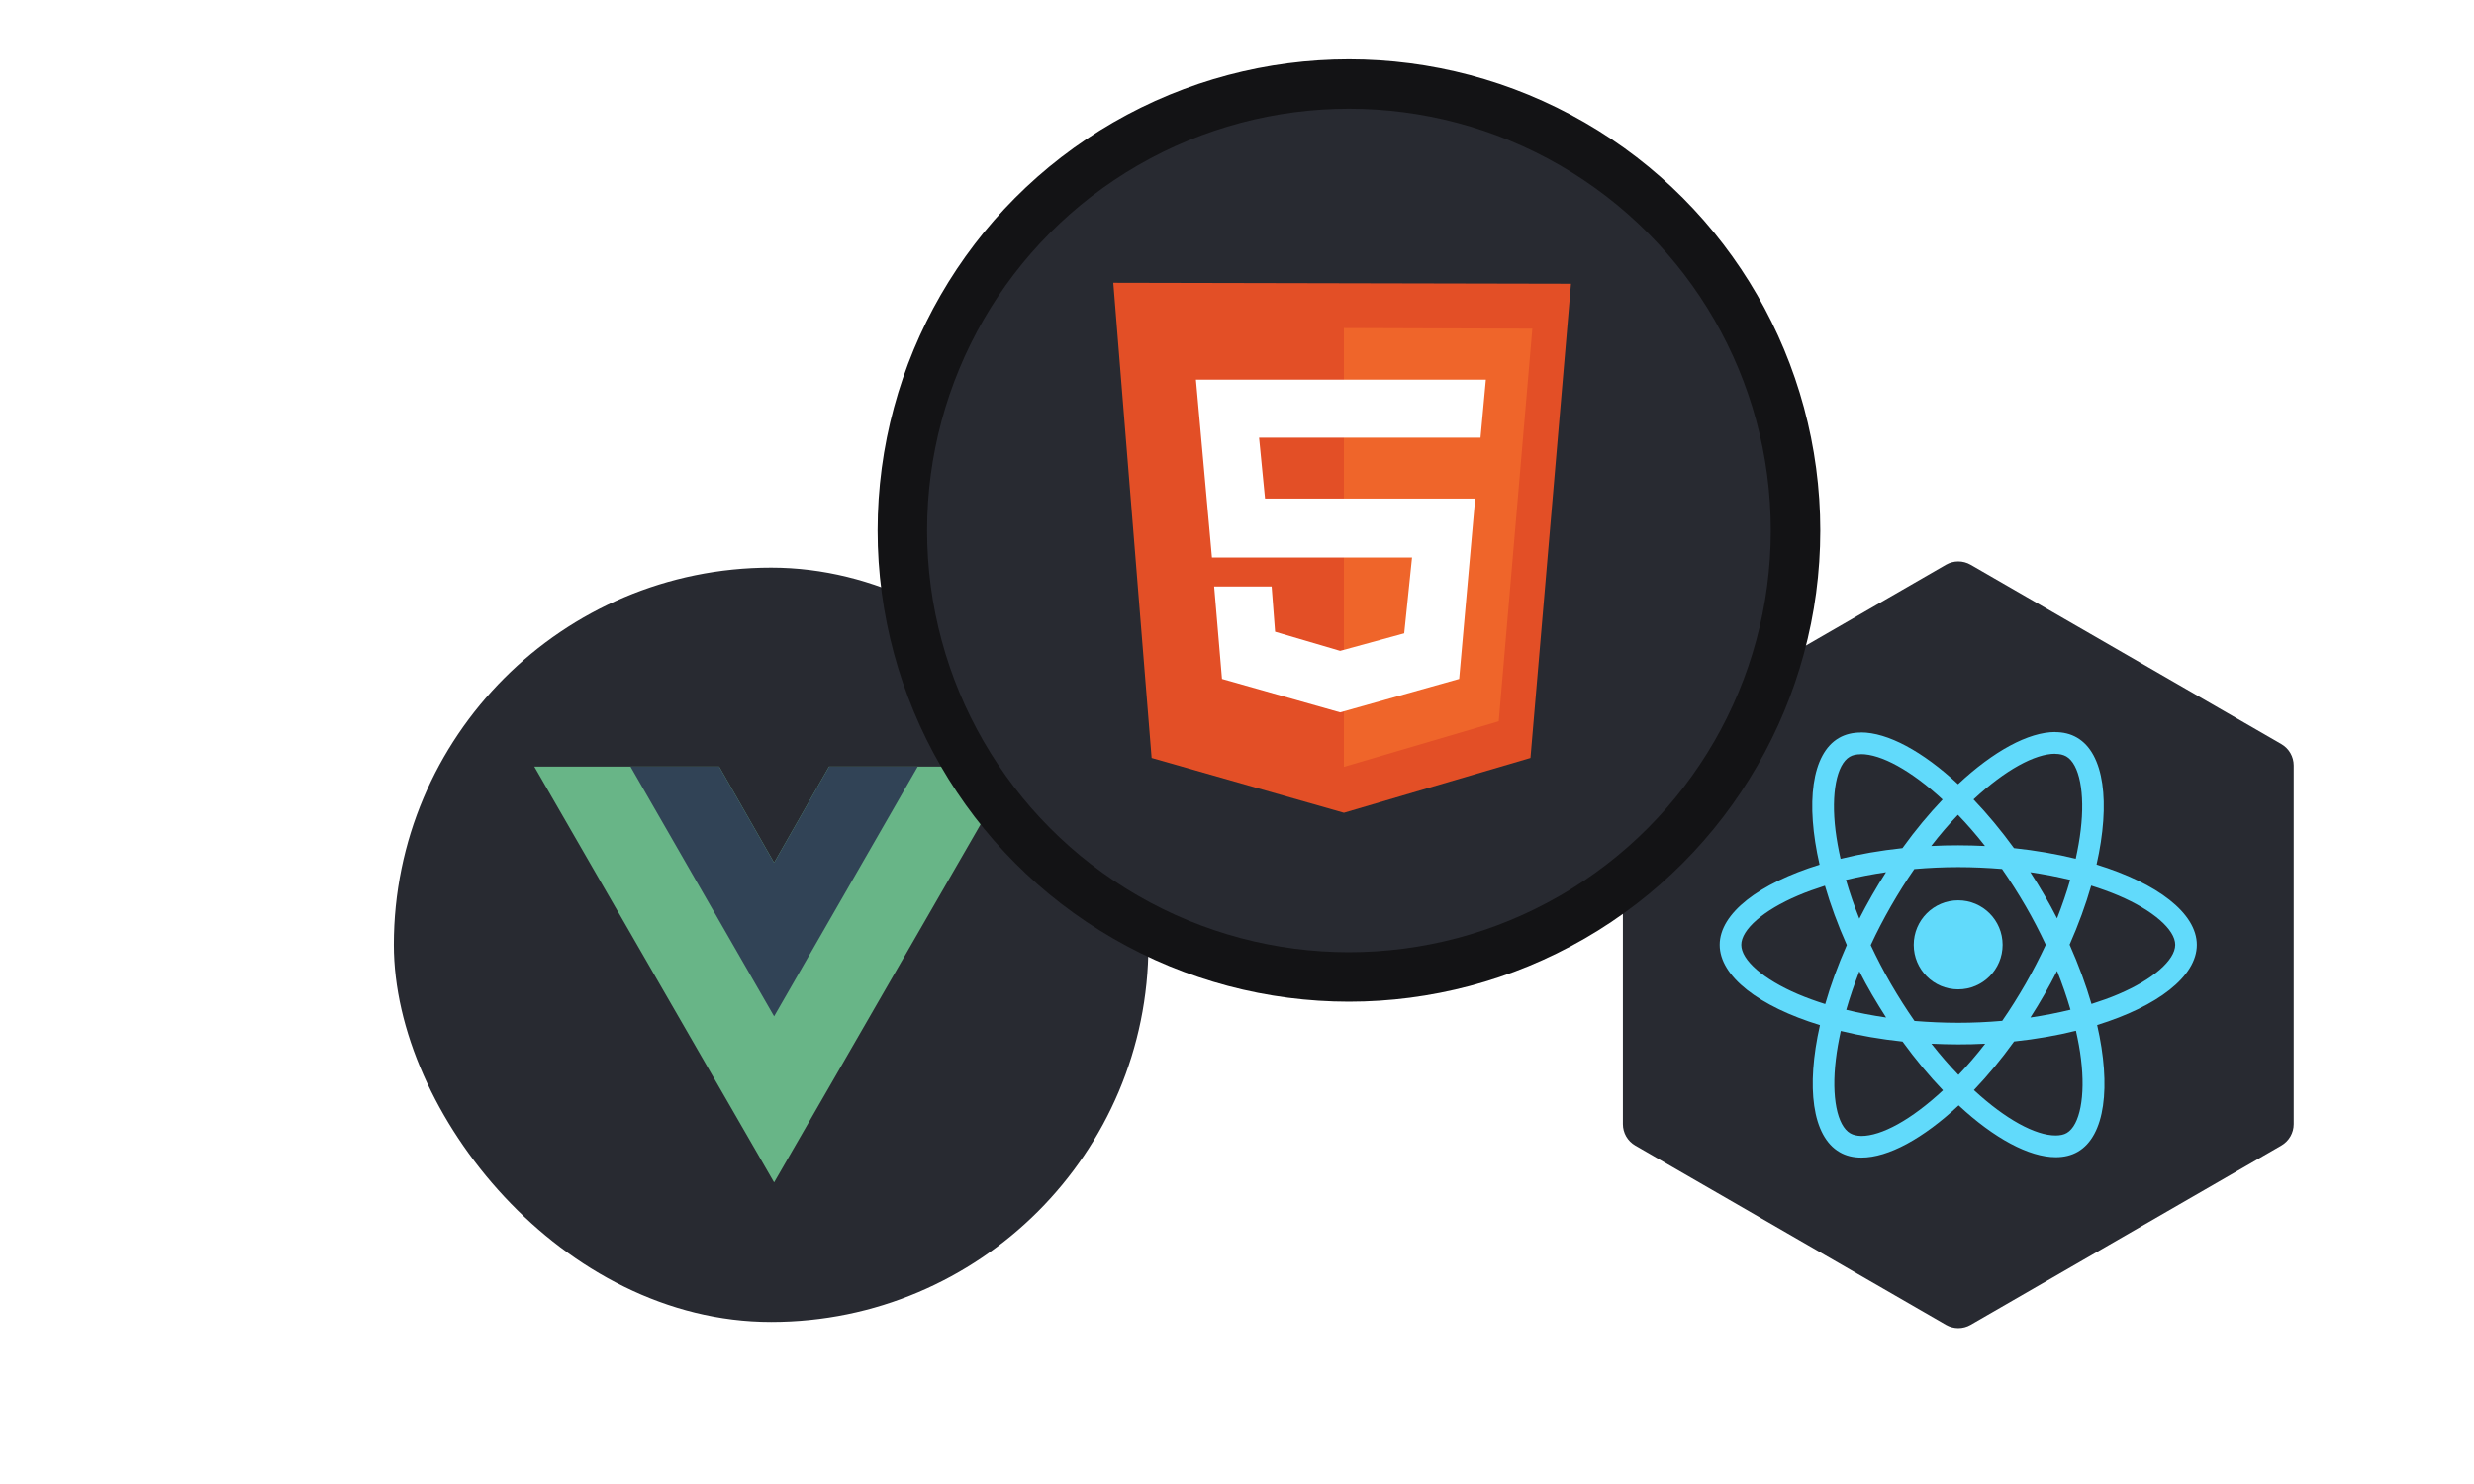 <svg width="200" height="120" viewBox="0 0 200 120" fill="none" xmlns="http://www.w3.org/2000/svg">
<rect x="31.838" y="45.899" width="61" height="61" rx="30.5" fill="#282A31"/>
<g clip-path="url(#clip0_60_5839)">
<path d="M67.022 61.987L62.579 69.763L58.136 61.987H43.191L62.579 95.613L81.967 61.987H67.022Z" fill="#68B587"/>
<path d="M67.022 61.987L62.579 69.763L58.136 61.987H50.967L62.579 82.183L74.192 61.987H67.022Z" fill="#314356"/>
</g>
<path d="M157.309 45.667C157.928 45.31 158.69 45.31 159.309 45.667L184.424 60.167C185.042 60.524 185.424 61.185 185.424 61.899V90.899C185.424 91.613 185.042 92.274 184.424 92.631L159.309 107.131C158.69 107.488 157.928 107.488 157.309 107.131L132.195 92.631C131.576 92.274 131.195 91.613 131.195 90.899V61.899C131.195 61.185 131.576 60.524 132.195 60.167L157.309 45.667Z" fill="#282A31"/>
<g clip-path="url(#clip1_60_5839)">
<path d="M177.593 76.403C177.593 73.844 174.393 71.418 169.487 69.913C170.619 64.904 170.116 60.918 167.899 59.642C167.388 59.343 166.79 59.201 166.138 59.201V60.958C166.499 60.958 166.79 61.029 167.034 61.163C168.103 61.777 168.567 64.116 168.205 67.125C168.119 67.865 167.977 68.645 167.804 69.441C166.263 69.062 164.581 68.771 162.812 68.582C161.751 67.125 160.65 65.802 159.541 64.644C162.104 62.257 164.51 60.95 166.146 60.95V59.193C163.983 59.193 161.153 60.737 158.291 63.415C155.43 60.753 152.599 59.225 150.437 59.225V60.981C152.065 60.981 154.478 62.281 157.041 64.652C155.941 65.809 154.84 67.125 153.794 68.582C152.017 68.771 150.335 69.062 148.794 69.448C148.613 68.661 148.48 67.897 148.385 67.164C148.016 64.156 148.472 61.816 149.533 61.194C149.769 61.052 150.076 60.989 150.437 60.989V59.233C149.777 59.233 149.179 59.374 148.66 59.674C146.451 60.95 145.956 64.927 147.096 69.921C142.206 71.433 139.021 73.851 139.021 76.403C139.021 78.963 142.221 81.389 147.127 82.894C145.995 87.903 146.498 91.888 148.715 93.164C149.226 93.464 149.824 93.605 150.484 93.605C152.646 93.605 155.477 92.062 158.339 89.384C161.2 92.046 164.031 93.574 166.193 93.574C166.853 93.574 167.451 93.432 167.97 93.133C170.179 91.857 170.674 87.879 169.534 82.886C174.409 81.381 177.593 78.955 177.593 76.403ZM167.356 71.15C167.065 72.166 166.704 73.213 166.295 74.261C165.973 73.631 165.635 73.001 165.265 72.371C164.903 71.74 164.518 71.126 164.133 70.528C165.249 70.693 166.326 70.898 167.356 71.15ZM163.755 79.538C163.142 80.601 162.513 81.61 161.861 82.547C160.689 82.649 159.502 82.704 158.307 82.704C157.12 82.704 155.933 82.649 154.769 82.555C154.117 81.618 153.48 80.617 152.867 79.562C152.269 78.53 151.727 77.482 151.231 76.427C151.719 75.371 152.269 74.316 152.859 73.284C153.472 72.221 154.101 71.213 154.753 70.275C155.925 70.173 157.112 70.118 158.307 70.118C159.494 70.118 160.681 70.173 161.845 70.268C162.498 71.205 163.134 72.205 163.748 73.261C164.345 74.292 164.888 75.34 165.383 76.395C164.888 77.451 164.345 78.506 163.755 79.538ZM166.295 78.514C166.719 79.57 167.081 80.625 167.38 81.649C166.35 81.901 165.265 82.114 164.141 82.279C164.526 81.673 164.911 81.05 165.273 80.412C165.635 79.782 165.973 79.144 166.295 78.514ZM158.323 86.918C157.592 86.162 156.86 85.319 156.137 84.398C156.845 84.429 157.568 84.453 158.299 84.453C159.038 84.453 159.769 84.437 160.485 84.398C159.777 85.319 159.046 86.162 158.323 86.918ZM152.473 82.279C151.357 82.114 150.28 81.909 149.25 81.657C149.541 80.641 149.903 79.593 150.311 78.546C150.634 79.176 150.972 79.806 151.341 80.436C151.711 81.066 152.088 81.68 152.473 82.279ZM158.283 65.888C159.015 66.644 159.746 67.487 160.469 68.409C159.762 68.377 159.038 68.354 158.307 68.354C157.568 68.354 156.837 68.369 156.121 68.409C156.829 67.487 157.56 66.644 158.283 65.888ZM152.466 70.528C152.08 71.134 151.695 71.756 151.333 72.394C150.972 73.024 150.634 73.654 150.311 74.284C149.887 73.229 149.525 72.174 149.226 71.15C150.256 70.906 151.341 70.693 152.466 70.528ZM145.35 80.389C142.567 79.199 140.767 77.64 140.767 76.403C140.767 75.167 142.567 73.599 145.35 72.418C146.027 72.126 146.766 71.867 147.528 71.622C147.976 73.166 148.566 74.773 149.297 76.419C148.574 78.057 147.992 79.656 147.552 81.192C146.773 80.948 146.034 80.68 145.35 80.389ZM149.58 91.644C148.511 91.03 148.047 88.691 148.409 85.682C148.495 84.941 148.637 84.162 148.81 83.366C150.351 83.744 152.033 84.035 153.802 84.225C154.864 85.682 155.964 87.005 157.073 88.163C154.51 90.549 152.104 91.857 150.469 91.857C150.115 91.849 149.816 91.778 149.58 91.644ZM168.229 85.642C168.598 88.651 168.142 90.99 167.081 91.613C166.845 91.754 166.539 91.817 166.177 91.817C164.55 91.817 162.136 90.518 159.573 88.147C160.674 86.989 161.774 85.674 162.82 84.217C164.597 84.028 166.279 83.736 167.82 83.35C168.001 84.146 168.142 84.91 168.229 85.642ZM171.256 80.389C170.58 80.68 169.841 80.94 169.078 81.184C168.63 79.641 168.04 78.034 167.309 76.388C168.032 74.749 168.614 73.15 169.054 71.614C169.833 71.859 170.572 72.126 171.264 72.418C174.047 73.607 175.847 75.167 175.847 76.403C175.839 77.64 174.039 79.207 171.256 80.389Z" fill="#61DAFB"/>
<path d="M158.3 80.003C160.284 80.003 161.893 78.391 161.893 76.403C161.893 74.415 160.284 72.804 158.3 72.804C156.316 72.804 154.707 74.415 154.707 76.403C154.707 78.391 156.316 80.003 158.3 80.003Z" fill="#61DAFB"/>
</g>
<g filter="url(#filter0_d_60_5839)">
<circle cx="109.05" cy="42.897" r="36.103" fill="#282A31"/>
<circle cx="109.05" cy="42.897" r="36.103" stroke="#131315" stroke-width="4"/>
</g>
<g clip-path="url(#clip2_60_5839)">
<path d="M93.098 61.29L90 22.866L127 22.943L123.724 61.29L108.64 65.723L93.098 61.29Z" fill="#E34F26"/>
<path d="M108.639 62.011V26.525L123.876 26.577L121.158 58.326L108.639 62.011Z" fill="#EF652A"/>
<path d="M119.687 35.391L120.119 30.7H96.68L97.975 45.08H114.151L113.517 51.214L108.336 52.631L103.079 51.085L102.8 47.425H98.153L98.787 54.899L108.336 57.605L117.96 54.899L119.255 40.313H102.267L101.784 35.391H119.687Z" fill="white"/>
</g>
<defs>
<filter id="filter0_d_60_5839" x="66.947" y="0.794" width="84.205" height="84.205" filterUnits="userSpaceOnUse" color-interpolation-filters="sRGB">
<feFlood flood-opacity="0" result="BackgroundImageFix"/>
<feColorMatrix in="SourceAlpha" type="matrix" values="0 0 0 0 0 0 0 0 0 0 0 0 0 0 0 0 0 0 127 0" result="hardAlpha"/>
<feOffset/>
<feGaussianBlur stdDeviation="2"/>
<feComposite in2="hardAlpha" operator="out"/>
<feColorMatrix type="matrix" values="0 0 0 0 0 0 0 0 0 0 0 0 0 0 0 0 0 0 0.2 0"/>
<feBlend mode="normal" in2="BackgroundImageFix" result="effect1_dropShadow_60_5839"/>
<feBlend mode="normal" in="SourceGraphic" in2="effect1_dropShadow_60_5839" result="shape"/>
</filter>
<clipPath id="clip0_60_5839">
<rect width="38.776" height="38.776" fill="white" transform="translate(43.191 58.655)"/>
</clipPath>
<clipPath id="clip1_60_5839">
<rect width="38.571" height="44.031" fill="white" transform="translate(139.021 54.384)"/>
</clipPath>
<clipPath id="clip2_60_5839">
<rect width="37" height="43" fill="white" transform="translate(90 22.794)"/>
</clipPath>
</defs>
</svg>

